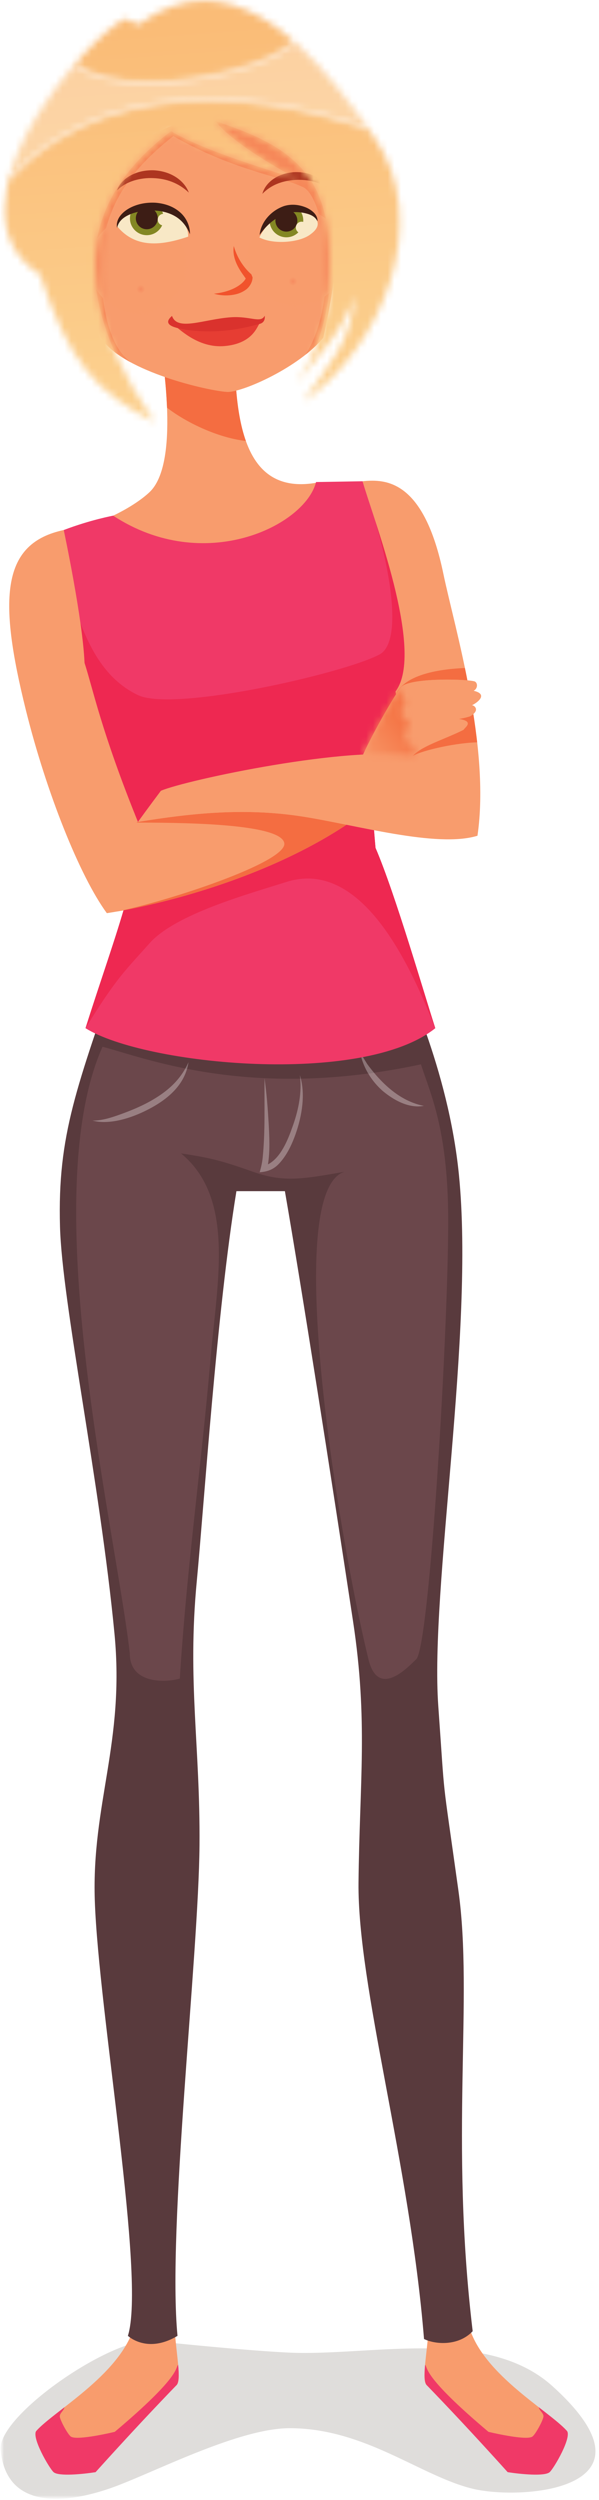 <svg width="89" height="371" xmlns="http://www.w3.org/2000/svg" xmlns:xlink="http://www.w3.org/1999/xlink"><defs><path id="a" d="M0 399.2h410.135V.065H0z"/><path id="c" d="M0 0h410.588v398.798H0z"/><path id="e" d="M0 0h410.588v398.798H0z"/><path id="g" d="M0 399.2h410.135V.065H0z"/><path id="i" d="M0 0h410.588v398.798H0z"/><path id="k" d="M0 0h410.588v398.798H0z"/><path d="M6.685.536c-1.422.233-4.313.27-6.01.27H.191h.495c1.701 0 4.581-.037 5.998-.27" id="m"/><linearGradient x1="14.864%" y1="66.263%" x2="13.195%" y2="64.918%" id="o"><stop stop-color="#F57748" offset="0%"/><stop stop-color="#F89C6C" offset="100%"/></linearGradient><path d="M.474.536c.053.065.11.13.173.193L.646.722l.002-.02L.474.535" id="p"/><linearGradient x1="14.864%" y1="66.263%" x2="13.195%" y2="64.918%" id="r"><stop stop-color="#F2542F" offset="0%"/><stop stop-color="#F46D41" offset="100%"/></linearGradient><path d="M7.375.536c-1.417.233-4.296.27-5.997.27H.882L.304.8.071.878c1.63 3.555 5.046 9.426 5.663 9.987l.146.091.05.02c-.93-.806.326-1.734.336-2.508.01-.496-.52-.798-.538-1.324-.019-.57.289-.811.67-1.172.664-.626.535-.524.153-1.285-.235-.463-.488-1.272-.219-1.798.242-.474.989-.566 1.214-1.114.156-.377.038-.677.001-1.046a3.056 3.056 0 0 1-.172-.193" id="s"/><path id="u" d="M0 0h410.588v398.798H0z"/><path d="M5.914.075A7.196 7.196 0 0 0 .742 2.276c-.506 4.308-.115 8.687.45 10.412a7.176 7.176 0 0 0 4.734 1.775c3.444 0 6.493-2.477 7.09-5.986A7.199 7.199 0 0 0 5.914.075" id="w"/><radialGradient cx="4.973%" cy="83.138%" fx="4.973%" fy="83.138%" r=".168%" gradientTransform="matrix(.971 0 0 1 .001 0)" id="y"><stop stop-color="#F68C61" offset="0%"/><stop stop-color="#F89C6C" offset="100%"/></radialGradient><path d="M1.433.206c-.387.4-.729.847-1.015 1.333-.362 2.657-.31 5.165.14 7.539a7.22 7.22 0 0 0 1.325 1.54C1.317 8.893.926 4.514 1.433.206" id="z"/><radialGradient cx="4.973%" cy="83.138%" fx="4.973%" fy="83.138%" r=".168%" gradientTransform="matrix(.971 0 0 1 .001 0)" id="B"><stop stop-color="#F57850" offset="0%"/><stop stop-color="#F6885A" offset="100%"/></radialGradient><path d="M7.403.474A7.19 7.19 0 0 0 .864 4.696v.034l-.007.259s-.062.046-.17.138c-.16.426-.28.872-.358 1.338a7.188 7.188 0 0 0 7.084 8.395 7.093 7.093 0 0 0 3.319-.825c.933-3.193 1.366-7.792.819-12.22A6.953 6.953 0 0 0 8.613.575a7.272 7.272 0 0 0-1.21-.102" id="C"/><radialGradient cx="10.581%" cy="83.434%" fx="10.581%" fy="83.434%" r=".168%" gradientTransform="matrix(.971 0 0 1 .003 0)" id="E"><stop stop-color="#F68C61" offset="0%"/><stop stop-color="#F89C6C" offset="100%"/></radialGradient><path d="M1.2.434c.547 4.429.114 9.028-.82 12.221a7.205 7.205 0 0 0 1.032-.663c.715-3.237.907-7.115.448-11.018a7.356 7.356 0 0 0-.66-.54" id="F"/><radialGradient cx="10.581%" cy="83.434%" fx="10.581%" fy="83.434%" r=".168%" gradientTransform="matrix(.971 0 0 1 .003 0)" id="H"><stop stop-color="#F57850" offset="0%"/><stop stop-color="#F6885A" offset="100%"/></radialGradient><path id="I" d="M0 0h410.588v398.798H0z"/><path d="M.864.556C.801.696.741.841.686.988.795.896.856.849.856.849L.865.59V.556" id="K"/><radialGradient cx="10.581%" cy="83.434%" fx="10.581%" fy="83.434%" r=".168%" gradientTransform="matrix(.971 0 0 1 .003 0)" id="M"><stop stop-color="#EC4B27" offset="0%"/><stop stop-color="#F1542D" offset="100%"/></radialGradient><path id="N" d="M0 0h410.588v398.798H0z"/><path d="M22.841.467c-8.665 4.467-12.673 8.836-16.978 21.88-15.38 9.942 7.359 35.701 12.668 37.965 1.54-.652 1.891-.831 1.952-.876 3.386 2.5 6.66 3.533 9.774 3.533 11.194 0 20.305-13.367 25.083-20.003 9.202-12.787 1.018-31.783-10.367-39.436 3.514 5.023 7.456 9.24 7.527 15.724-1.074-4.833-6.341-10.17-8.632-13.11 1.277 1.718 2.296 3.67 3.08 5.748l.002.003c.928 2.46 1.527 5.09 1.835 7.709.458 3.902.266 7.78-.448 11.017-.318 1.439-.74 2.751-1.253 3.883-3.003 6.62-10.286 8.913-15.139 10.616 1.956-2.627 7.564-6.139 12.399-8.717-5.165 1.703-14.087 4.301-19.016 7.218-6.018-4.537-9.812-9.772-10.97-15.914-.448-2.374-.5-4.882-.139-7.54.4-2.925 1.305-6.03 2.747-9.332l.003-.009C18.393 7.57 20.34 4.122 22.841.467m-11.795 53.11c-3.985-4.625-8.193-10.943-9.781-16.95 8.486 9.09 19.708 11.656 29.669 11.656 12.894 0 23.673-4.298 23.673-4.298-2.644 3.688-6.379 8.859-10.914 12.877-3.806-3.495-13.49-6.04-21.63-6.04-4.624 0-8.747.82-11.017 2.755" id="P"/><path id="R" d="M0 399.2h410.135V.065H0z"/><linearGradient x1="6.678%" y1="93.195%" x2="7.9%" y2="77.025%" id="T"><stop stop-color="#FABC77" offset="0%"/><stop stop-color="#FCD392" offset="100%"/></linearGradient><path d="M.575.06c1.588 6.006 5.796 12.324 9.781 16.948 2.27-1.934 6.393-2.755 11.017-2.755 8.14.002 17.824 2.546 21.63 6.04 4.535-4.017 8.27-9.188 10.914-12.876 0 0-10.78 4.298-23.674 4.298C20.283 11.715 9.061 9.15.575.06" id="U"/><linearGradient x1="6.678%" y1="93.195%" x2="7.9%" y2="77.025%" id="W"><stop stop-color="#FCD0A0" offset="0%"/><stop stop-color="#FDE1B4" offset="100%"/></linearGradient></defs><g fill="none" fill-rule="evenodd"><g transform="matrix(1 0 0 -1 .087 370.812)"><mask id="b" fill="#fff"><use xlink:href="#a"/></mask><g mask="url(#b)"><mask id="d" fill="#fff"><use xlink:href="#c"/></mask><g mask="url(#d)" fill-rule="nonzero" fill="#DFDDDB"><path d="M8.263 0C4.1 0 .507 1.725.009 7.28c-.41 4.59 13.337 14.487 20.516 16a5.597 5.597 0 0 1 1.837-.306c.568 0 1.199.082 1.887.289 3.897-.402 12.576-1.26 18.36-1.555a49.66 49.66 0 0 1 2.565-.06c2.671 0 5.532.169 8.466.338 2.935.17 5.942.338 8.909.338 7.322 0 14.395-1.03 19.488-5.64C95.597 4.411 84.516.922 75.813.922c-2.18 0-4.21.219-5.667.573-7.786 1.893-16.01 8.984-27.201 8.984-7.57 0-20.076-6.535-26.23-8.764C14.158.79 11.08 0 8.264 0"/></g></g></g><g transform="matrix(1 0 0 -1 .087 370.812)"><mask id="f" fill="#fff"><use xlink:href="#e"/></mask><g mask="url(#f)" fill-rule="nonzero"><path d="M25.759 28.253l-5.707-1.829c-1.444-7.51-11.907-13.209-14.698-16.302-1.251-1.156 4.902-4.665 8.56-5.722 4.253 4.252 5.808 7.44 12.209 12.447.994.778-.437 6.128-.364 11.406M63.696 28.253l5.708-1.829c1.443-7.51 11.906-13.209 14.698-16.302C85.352 8.966 79.2 5.457 75.54 4.4c-4.251 4.252-5.805 7.44-12.207 12.447-.994.778.437 6.128.363 11.406" fill="#F89C6D"/><path d="M16.966 9.939s-5.467-1.325-6.492-.727c-.466.272-1.68 2.528-1.68 3.033 0 .492.606.818.697 1.346-1.767-1.375-3.3-2.542-4.137-3.47-.904-.835 1.906-5.636 2.524-6.167.759-.655 4.365-.29 6.234 0 5.156 5.723 9.257 10.052 12.01 12.893.368.38.406 1.456.26 3.044-.462-.43.543-1.57-9.416-9.952M72.49 9.939s5.467-1.325 6.491-.727c.466.272 1.681 2.528 1.681 3.033 0 .492-.606.818-.698 1.346 1.768-1.375 3.3-2.542 4.138-3.47.904-.835-1.906-5.636-2.523-6.167-.76-.655-4.367-.29-6.234 0-5.158 5.723-9.258 10.052-12.012 12.893-.367.38-.406 1.456-.26 3.044.462-.43-.543-1.57 9.417-9.952" fill="#F03967"/><path d="M68.031 90.222c-2.593 18.584-1.906 12.183-2.995 27.398-1.254 17.514 5.418 55.383 3.062 78.89-1.596 15.922-8.277 29.21-9.209 32.199-5.531-2.024-41.035-.158-41.035-.158-6.528-19.083-9.413-26.063-9.026-39.796.318-11.313 5.926-37.793 8.096-60.396 1.545-16.114-3.408-25.226-2.926-39.579.559-16.618 7.597-56.087 4.917-64.598-.002.01.315-.296.912-.604 1.175-.604 3.433-1.208 6.46.604C24.76 40.09 29.431 80.511 29.556 97c.117 14.758-1.824 24.27-.404 39.168 1.087 11.4 2.964 40.015 5.89 57.88h7.2c2.59-14.95 6.756-41.635 10.127-63.83 2.251-14.816.964-23.844.812-38.774-.157-15.483 7.641-41.708 9.733-67.726 1.614-.81 5.094-1.11 7.231 1.155-3.436 28.648.11 49.388-2.115 65.35" fill="#593A3D"/><path d="M24.163 121.392c-2.25 0-4.963.795-4.963 4.048-2.066 18.232-14.015 67.721-4.051 90.041 2.638-.699 6.728-2.12 12.3-3.227-1.161-2.059-2.844-3.488-4.97-4.715-1.457-.841-3.02-1.489-4.598-2.062-1.276-.465-2.662-.92-4.03-.954h-.004l-.035-.002h-.167a6.9 6.9 0 0 1 1.748-.21c2.5 0 5.261 1.12 7.255 2.25 2.313 1.314 4.324 3.106 5.058 5.642a78.976 78.976 0 0 1 11.509-1.385c-.04-3.9.12-7.87-.27-11.75-.07-.767-.242-1.485-.45-2.218 1.17.095 2.068.41 2.895 1.296 1.026 1.098 1.735 2.497 2.266 3.889 1 2.633 1.658 5.895.96 8.71 3.112.058 6.446.293 10.007.764a10.815 10.815 0 0 1 2.107-2.55c1.436-1.211 3.336-2.334 5.282-2.334.296 0 .594.026.891.082-3.02.575-5.478 2.602-7.418 4.92 2.239.316 4.563.726 6.976 1.243 1.322-4.221 4.063-9.591 4.045-23.365-.02-16.965-2.793-63.064-4.755-64.924-.758-.718-2.819-2.91-4.597-2.91-1.028 0-1.963.734-2.494 2.91-4.36 17.823-12.962 69.466-3.547 72.352-3.446-.607-5.833-1.027-8.022-1.027-1.836 0-3.534.295-5.601 1.027-4.616 1.626-6.223 2.048-10.684 2.72 8.07-6.644 5.381-18.988 4.398-30.35-1.425-16.462-3.522-30.919-4.574-47.579-.534-.17-1.454-.332-2.467-.332m15.566 76.635c.316 1.986.215 4.06.105 6.062-.132 2.246-.301 4.499-.619 6.73a81.917 81.917 0 0 1 5.309-.076c.208-2.415-.345-4.935-1.171-7.184-.667-1.898-1.724-4.55-3.624-5.532" fill="#6B474B"/><path d="M27.706 212.203l-.257.05c.168.298.325.61.472.934a7.54 7.54 0 0 0-.215-.984" fill="#8B7477"/><path d="M15.393 204.31a6.9 6.9 0 0 0-1.748.211h.167l.035.002h.005c1.367.033 2.753.49 4.029.954 1.578.573 3.14 1.22 4.597 2.061 2.127 1.228 3.81 2.657 4.97 4.715l.258-.05c-.734-2.537-2.745-4.328-5.058-5.642-1.994-1.13-4.755-2.25-7.255-2.25" fill="#997F82"/><path d="M44.524 210.743c-.016.178-.036.356-.059.533.056-.175.105-.353.15-.532l-.091-.001m-5.309.075v.002-.002" fill="#8B7477"/><path d="M38.495 196.85c.208.733.38 1.451.45 2.217.39 3.882.23 7.85.27 11.751.318-2.23.487-4.483.619-6.73.11-2 .211-4.075-.105-6.061 1.9.982 2.957 3.634 3.624 5.531.826 2.25 1.379 4.77 1.17 7.185l.093.002c.698-2.814.04-6.076-.96-8.71-.531-1.392-1.24-2.79-2.266-3.888-.827-.887-1.725-1.202-2.895-1.297" fill="#997F82"/><path d="M54.623 211.509a10.386 10.386 0 0 0-1.03 2.387l.246.047c.207-.338.416-.676.625-1.013.322-.44.663-.877 1.02-1.304-.288-.04-.576-.08-.861-.117" fill="#8B7477"/><path d="M62.012 206.625c-1.946 0-3.846 1.123-5.282 2.333a10.815 10.815 0 0 0-2.107 2.55c.285.038.573.077.862.118 1.94-2.317 4.399-4.344 7.418-4.92a4.861 4.861 0 0 0-.89-.081" fill="#997F82"/><path d="M34.754 325.186l-11.722-1.098c1.342-7.093 3.531-22.12-.899-26.306-2.158-2.04-6.731-4.555-11.24-5.52 16.312-14.668 38.39-8.164 36.426 6.99-13.369-2.679-12.565 13.937-12.565 25.934" fill="#F89C6D"/><path d="M36.454 305.373h-.01c-.775 2.176-1.2 4.75-1.431 7.476.001 0 .002 0 .003.002.234-2.727.66-5.302 1.438-7.477m-11.724 4.934v.001a73.82 73.82 0 0 1-.333 4.561h.001c.155-1.507.274-3.047.332-4.562" fill="#F6B899"/><path d="M36.444 305.373c-4.052.462-8.698 2.64-11.625 4.87l-.089.065a72.229 72.229 0 0 1-.332 4.562c4.18-1.45 8.295-2.213 9.38-2.214l.015.001c.311.002.726.069 1.22.193.231-2.726.656-5.3 1.43-7.476" fill="#F46D41"/><path d="M19.876 250.163c-9.023 16.227-10.493 41.995-10.493 41.995 3.983 1.518 7.342 2.132 7.342 2.132 13.543-8.862 28.525-1.48 30.148 4.99l6.915.115c2.229-7.059 6.131-15.793 6.492-21.016.78-11.289-2.937-16.804-4.273-21.73-.895-3.832-.75-6.714-.298-11.66 2.924-6.774 7.402-22.254 8.883-26.756-10.804-8.642-43.164-5.49-51.976 0 4.561 14.434 9.204 25.507 7.26 31.93" fill="#F03967"/></g></g><g transform="matrix(1 0 0 -1 .087 370.812)"><mask id="h" fill="#fff"><use xlink:href="#g"/></mask><g mask="url(#h)"><mask id="j" fill="#fff"><use xlink:href="#i"/></mask><g mask="url(#j)" fill-rule="nonzero"><path d="M64.592 218.233c-2.946 7.287-9.162 22.209-18.964 22.209-1.028 0-2.093-.164-3.2-.518-5.458-1.744-16.422-4.714-20.307-9.097-3.533-3.99-4.895-5.071-9.505-12.594 2.076 6.567 4.167 12.439 5.648 17.493 8.186 1.536 22.099 5.398 33.127 12.694 1.344-.27 2.72-.548 4.098-.81.06-.812.134-1.68.22-2.622 2.924-6.773 7.402-22.253 8.883-26.755M20.407 248.84l-.005.012h-.001c-.18.444-.353.878-.523 1.305l-.002.006s0 .002-.002.003c-5.022 12.621-6.14 18.376-7.401 22.273-.07 1.66-.303 3.744-.611 5.932 1.708-4.463 4.1-8.588 8.545-10.706.931-.444 2.462-.635 4.384-.635 9.167 0 27.228 4.367 31.514 6.663 3.038 1.627 2.152 10.325-.704 20.04 2.622-8.053 6.505-20.984 3.078-25.538l.073-.408c-1.29-2.018-3.644-6.2-4.892-8.943h.006c-11.044-.566-27.068-4.108-30.046-5.38 0 0-2.036-2.71-3.413-4.624" fill="#EE2851"/><path d="M55.25 259.6c-12.06-8.858-22.116-5.333-34.843-10.76-5.479 13.549-6.63 19.568-7.934 23.598-.276 6.549-3.09 19.72-3.09 19.72-9.147-1.957-9.826-9.858-5.615-26.77 3.027-12.148 7.979-24.571 12.018-30.086 10.233 1.559 35.471 8.072 46.675 23.28-.394.907-6.436.309-7.21 1.017" fill="#F89C6D"/></g></g></g><g transform="matrix(1 0 0 -1 .087 370.812)"><mask id="l" fill="#fff"><use xlink:href="#k"/></mask><g mask="url(#l)" fill-rule="nonzero"><path d="M20.407 248.84l-.006.012h.001l.005-.012" fill="#EA2335"/><path d="M17.134 235.523c7.17 1.375 25.57 7.342 25.017 10.194-.592 3.056-16.729 3.005-21.977 3.028l.227.107.006-.012c5.085.832 10.199 1.479 15.476 1.479 2.893 0 5.833-.195 8.848-.658 2.004-.307 4.28-.763 6.659-1.241-11.555-7.644-26.272-11.517-34.256-12.897" fill="#F46D41"/><path d="M65.785 285.687c-2.88 13.817-8.448 14.082-11.997 13.708 1.35-4.955 9.374-25.243 4.89-31.2 1.083-6.104 1.042-4.328 2.522-9.614-9.077 1.71-33.622-3.51-37.38-5.116 0 0-2.036-2.712-3.413-4.625 7.874 1.29 15.812 2.13 24.324.821 7.922-1.216 20.078-4.738 26.126-2.869 1.943 13.283-3.407 30.902-5.072 38.895" fill="#F89C6D"/><path d="M61.2 258.581l.174.167-.003.02.001.007c1.36 1.404 4.763 2.393 7.434 3.748.048.256 1.744 1.251-.741 1.598.988.154 1.68.39 1.68.39.208.115.372.23.499.339.216-1.388.407-2.79.564-4.195-3.832-.118-8.87-1.432-9.608-2.074m-2.417 9.253c1.085 2.418 5.07 3.64 10.206 3.849.126-.603.25-1.214.37-1.83-.76.066-1.823.11-2.974.11-2.724 0-5.941-.249-6.826-1.052-.137-.124-.412-.511-.776-1.077" fill="#F46D41"/><path d="M70.504 269.662c-.55.357-9.382.666-10.945-.751-.622-.565-4.084-6.52-5.699-10.068 0 0 5.255.081 7.34-.262 1.222 1.51 4.814 2.526 7.606 3.942.048.255 1.744 1.251-.741 1.597.988.154 1.68.391 1.68.391 1.571.878.667 1.638.296 1.646.811.384 2.47 1.636.247 2.147.592.308.639 1.08.216 1.358" fill="#F89C6D"/></g></g><g transform="matrix(1 0 0 -1 54.602 112.766)"><mask id="n" fill="#fff"><use xlink:href="#m"/></mask><g mask="url(#n)"><path d="M0 0h410.588v398.798H0z" fill-rule="nonzero" fill="url(#o)" transform="translate(-54.515 -258.046)"/></g></g><g transform="matrix(1 0 0 -1 60.812 112.766)"><mask id="q" fill="#fff"><use xlink:href="#p"/></mask><g mask="url(#q)"><path d="M0 0h410.588v398.798H0z" fill-rule="nonzero" fill="url(#r)" transform="translate(-60.726 -258.046)"/></g></g><g transform="matrix(1 0 0 -1 53.912 112.766)"><mask id="t" fill="#fff"><use xlink:href="#s"/></mask><g mask="url(#t)"><path d="M0 0h410.588v398.798H0z" fill-rule="nonzero" fill="url(#o)" transform="translate(-53.825 -258.046)"/></g></g><g transform="matrix(1 0 0 -1 .087 370.812)"><mask id="v" fill="#fff"><use xlink:href="#u"/></mask><g mask="url(#v)" fill-rule="nonzero"><path d="M47.85 346.85c-2.603 2.484-10.33 6.125-16.546 8.286-6.25-3.703-11.67-4.409-16.99-10.827-3.089-3.729-1.732-20.931 1.11-24.313 3.982-4.737 16.41-7.353 18.37-7.34 2.343.018 10.583 3.682 14.155 8.05 0 0 5.073 21.208-.1 26.144" fill="#F89C6D"/><path d="M19.384 317.025c-.883.476-1.703.987-2.418 1.533-1.442 3.3-2.348 6.407-2.747 9.333a7.133 7.133 0 0 1 1.015-1.333c.46-3.918 1.662-7.779 4.15-9.533m25.921 1.155c1.547 2.41 2.43 5.465 2.819 8.606.23.167.452.348.66.54-.307-2.619-.906-5.25-1.834-7.708a20.421 20.421 0 0 0-1.645-1.438m-30.947 17.25c1.158 6.142 4.952 11.377 10.97 15.914 4.93-2.917 13.85-5.515 19.016-7.218-4.835 2.578-10.443 6.09-12.399 8.717 4.853-1.703 12.136-3.997 15.139-10.616.513-1.132.935-2.445 1.253-3.883-.325.25-.67.471-1.032.663-.663 2.27-1.58 3.83-2.574 4.122-3.23 1.536-10.164 2.417-19.07 7.489-4.604-3.658-8.35-7.706-9.95-13.566a2.43 2.43 0 0 1-.027-.082 7.22 7.22 0 0 1-1.326-1.54" fill="#F68859"/></g></g><g transform="matrix(1 0 0 -1 14.578 46.53)"><mask id="x" fill="#fff"><use xlink:href="#w"/></mask><g mask="url(#x)"><path d="M0 0h410.588v398.798H0z" fill-rule="nonzero" fill="url(#y)" transform="translate(-14.491 -324.282)"/></g></g><g transform="matrix(1 0 0 -1 13.888 44.46)"><mask id="A" fill="#fff"><use xlink:href="#z"/></mask><g mask="url(#A)"><path d="M0 0h410.588v398.798H0z" fill-rule="nonzero" fill="url(#B)" transform="translate(-13.801 -326.352)"/></g></g><g transform="matrix(1 0 0 -1 36.66 45.84)"><mask id="D" fill="#fff"><use xlink:href="#C"/></mask><g mask="url(#D)"><path d="M0 0h410.588v398.798H0z" fill-rule="nonzero" fill="url(#E)" transform="translate(-36.573 -324.972)"/></g></g><g transform="matrix(1 0 0 -1 47.011 44.46)"><mask id="G" fill="#fff"><use xlink:href="#F"/></mask><g mask="url(#G)"><path d="M0 0h410.588v398.798H0z" fill-rule="nonzero" fill="url(#H)" transform="translate(-46.924 -326.352)"/></g></g><g transform="matrix(1 0 0 -1 .087 370.812)"><mask id="J" fill="#fff"><use xlink:href="#I"/></mask><g mask="url(#J)" fill-rule="nonzero"><path d="M38.456 322.745c-.32-.263-.914-2.9-5.146-3.285-4.089-.374-6.94 2.775-7.649 3.161.295-.117 1.413-.436 1.85-.525 1.737.114 10.945.65 10.945.65" fill="#E63D33"/><path d="M25.473 323.935c.778-2.317 4.686-.5 8.73-.206 2.928.208 4.42-.944 5.045.231.02-.201.09-.907-.625-1.175-3.708-1.052-7.097-1.443-11.09-.915-.587.174-3.967.45-2.06 2.065" fill="#DA322D"/><path d="M33.482 326.975a6.62 6.62 0 0 0-1.786.25c3.542.383 4.674 2.04 4.721 2.266-.427.66-2.125 2.591-1.766 4.817.652-2.37 2.112-3.782 2.608-4.209.056-.146.116-.29.179-.431 0-.716-.44-1.417-.934-1.802a4.163 4.163 0 0 0-1.616-.735 6.442 6.442 0 0 0-1.406-.156" fill="#F1532C"/></g></g><g transform="matrix(1 0 0 -1 36.66 41.7)"><mask id="L" fill="#fff"><use xlink:href="#K"/></mask><g mask="url(#L)"><path d="M0 0h410.588v398.798H0z" fill-rule="nonzero" fill="url(#M)" transform="translate(-36.573 -329.112)"/></g></g><g transform="matrix(1 0 0 -1 .087 370.812)"><mask id="O" fill="#fff"><use xlink:href="#N"/></mask><g mask="url(#O)" fill-rule="nonzero"><path d="M44.687 339.881c-3.915.515-6.241-4.3-6.241-4.3 1.994-1.069 5.792-.793 7.442.344 1.368.944 2.32 2.317-1.201 3.956" fill="#F8E8C6"/><path d="M44.967 337.918a2.503 2.503 0 0 1-.571 1.777c-1.745.185-3.328-.698-4.424-1.572a2.493 2.493 0 0 1 2.308-2.52 2.51 2.51 0 0 1 2.687 2.315" fill="#838723"/><path d="M44.09 337.982a1.629 1.629 0 1 0-3.248.245 1.629 1.629 0 0 0 3.248-.245" fill="#3D1D15"/><path d="M45.592 336.988a.863.863 0 1 0-1.723.126.863.863 0 0 0 1.723-.126" fill="#F8E8C6"/><path d="M46.477 339.321a3.83 3.83 0 0 1-1.296.78c-.94.347-1.979.457-3.034.143a5.731 5.731 0 0 1-2.48-1.663c-.65-.745-1.096-1.68-1.176-2.634.55.787 1.142 1.435 1.814 1.975.679.528 1.423.96 2.206 1.221.715.244 1.599.231 2.429.1.806-.175 1.715-.397 2.137-1.26.059.488-.233.996-.6 1.338" fill="#3D1D15"/><path d="M46.31 344.838c-.916.367-1.91.484-2.892.41-.975-.093-1.954-.382-2.782-.93-.828-.535-1.502-1.348-1.739-2.268 1.312 1.35 2.934 1.894 4.62 2.041.839.08 1.694.034 2.53-.124.84-.168 1.659-.443 2.443-.972-.421.862-1.277 1.487-2.18 1.843" fill="#AD3520"/><path d="M23.477 340.02c-2.723.574-5.833-.52-6.166-2.787 2.472-2.975 5.882-3.13 10.56-1.536.06 2.314-2.431 3.91-4.394 4.323" fill="#F8E8C6"/><path d="M22.417 336.011c1.33.381 2.1 1.77 1.716 3.1a2.473 2.473 0 0 1-.982 1.354c-1.483-.07-2.916-.587-3.847-1.436a2.497 2.497 0 0 1 .01-1.301 2.504 2.504 0 0 1 3.103-1.717" fill="#838723"/><path d="M23.287 338.867a1.623 1.623 0 0 0-1.112-2.012 1.63 1.63 0 0 0-2.017 1.114 1.631 1.631 0 0 0 1.116 2.015 1.625 1.625 0 0 0 2.013-1.117" fill="#3D1D15"/><path d="M25.044 338.455a.863.863 0 1 0-1.66-.477.863.863 0 0 0 1.66.477" fill="#F8E8C6"/><path d="M26.579 339.382c-1.004.854-2.302 1.25-3.568 1.346-1.274.068-2.566-.144-3.716-.727-.568-.29-1.102-.681-1.505-1.199-.4-.511-.624-1.197-.477-1.8.257 1.222 1.325 1.802 2.342 2.163 1.047.342 2.18.48 3.28.403 1.096-.064 2.182-.345 3.108-.914.923-.568 1.642-1.476 2.094-2.604.033 1.212-.542 2.5-1.558 3.332" fill="#3D1D15"/><path d="M25.875 344.636c-.95.57-2.055.855-3.153.907-1.104.028-2.222-.172-3.213-.67-.982-.48-1.868-1.295-2.198-2.314.745.747 1.624 1.19 2.537 1.475.922.269 1.88.392 2.833.345 1.909-.063 3.765-.701 5.291-2.152-.365.994-1.152 1.85-2.097 2.409" fill="#AD3520"/></g></g><g transform="matrix(1 0 0 -1 .087 63.09)"><mask id="Q" fill="#fff"><use xlink:href="#P"/></mask><g mask="url(#Q)"><g transform="translate(0 -307.723)"><mask id="S" fill="#fff"><use xlink:href="#R"/></mask><g mask="url(#S)" fill-rule="nonzero" fill="url(#T)"><path d="M0 0h410.588v398.798H0z"/></g></g></g></g><g transform="matrix(1 0 0 -1 .777 26.521)"><mask id="V" fill="#fff"><use xlink:href="#U"/></mask><g mask="url(#V)"><path d="M0 0h410.588v398.798H0z" fill-rule="nonzero" fill="url(#W)" transform="translate(-.69 -344.29)"/></g></g></g></svg>